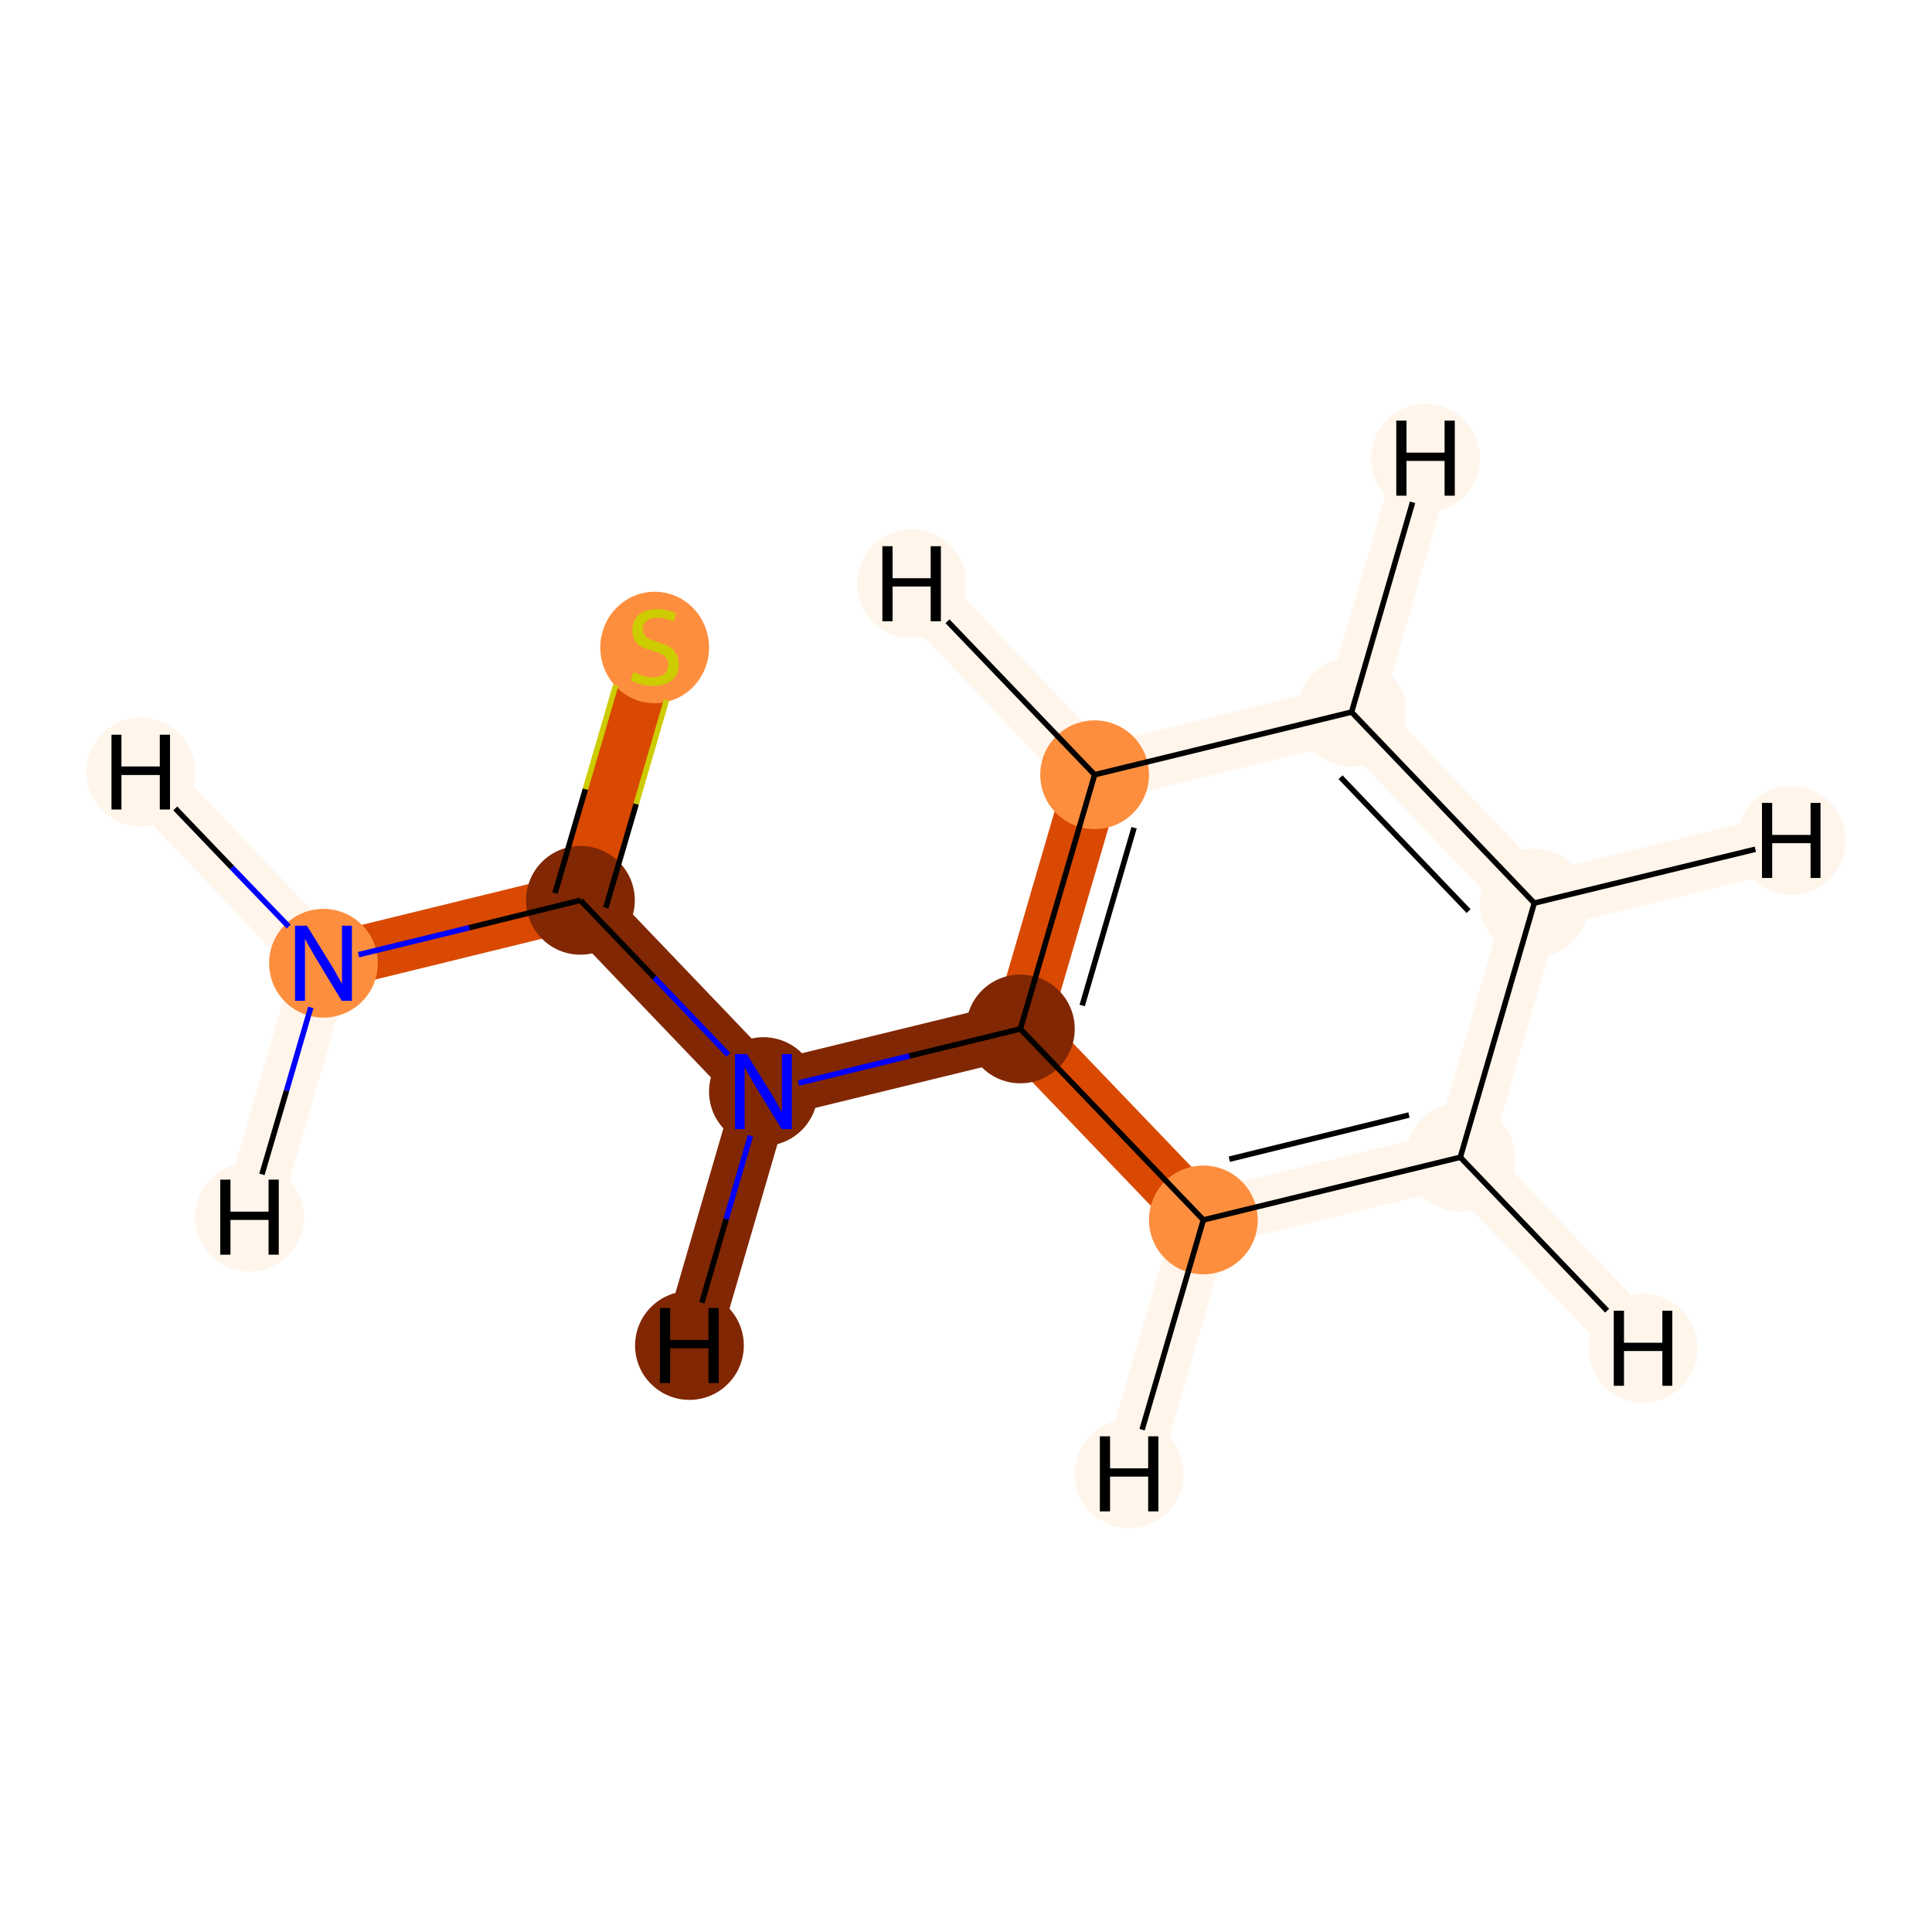 <?xml version='1.0' encoding='iso-8859-1'?>
<svg version='1.1' baseProfile='full'
              xmlns='http://www.w3.org/2000/svg'
                      xmlns:rdkit='http://www.rdkit.org/xml'
                      xmlns:xlink='http://www.w3.org/1999/xlink'
                  xml:space='preserve'
width='700px' height='700px' viewBox='0 0 700 700'>
<!-- END OF HEADER -->
<rect style='opacity:1.0;fill:#FFFFFF;stroke:none' width='700.0' height='700.0' x='0.0' y='0.0'> </rect>
<path d='M 117.2,349.0 L 210.3,326.2' style='fill:none;fill-rule:evenodd;stroke:#D94901;stroke-width:20.4px;stroke-linecap:butt;stroke-linejoin:miter;stroke-opacity:1' />
<path d='M 117.2,349.0 L 51.0,279.7' style='fill:none;fill-rule:evenodd;stroke:#FFF5EB;stroke-width:20.4px;stroke-linecap:butt;stroke-linejoin:miter;stroke-opacity:1' />
<path d='M 117.2,349.0 L 90.4,441.0' style='fill:none;fill-rule:evenodd;stroke:#FFF5EB;stroke-width:20.4px;stroke-linecap:butt;stroke-linejoin:miter;stroke-opacity:1' />
<path d='M 210.3,326.2 L 237.2,234.2' style='fill:none;fill-rule:evenodd;stroke:#D94901;stroke-width:20.4px;stroke-linecap:butt;stroke-linejoin:miter;stroke-opacity:1' />
<path d='M 210.3,326.2 L 276.6,395.5' style='fill:none;fill-rule:evenodd;stroke:#812703;stroke-width:20.4px;stroke-linecap:butt;stroke-linejoin:miter;stroke-opacity:1' />
<path d='M 276.6,395.5 L 369.7,372.8' style='fill:none;fill-rule:evenodd;stroke:#812703;stroke-width:20.4px;stroke-linecap:butt;stroke-linejoin:miter;stroke-opacity:1' />
<path d='M 276.6,395.5 L 249.8,487.5' style='fill:none;fill-rule:evenodd;stroke:#812703;stroke-width:20.4px;stroke-linecap:butt;stroke-linejoin:miter;stroke-opacity:1' />
<path d='M 369.7,372.8 L 396.6,280.7' style='fill:none;fill-rule:evenodd;stroke:#D94901;stroke-width:20.4px;stroke-linecap:butt;stroke-linejoin:miter;stroke-opacity:1' />
<path d='M 369.7,372.8 L 436.0,442.0' style='fill:none;fill-rule:evenodd;stroke:#D94901;stroke-width:20.4px;stroke-linecap:butt;stroke-linejoin:miter;stroke-opacity:1' />
<path d='M 396.6,280.7 L 489.7,258.0' style='fill:none;fill-rule:evenodd;stroke:#FFF5EB;stroke-width:20.4px;stroke-linecap:butt;stroke-linejoin:miter;stroke-opacity:1' />
<path d='M 396.6,280.7 L 330.3,211.5' style='fill:none;fill-rule:evenodd;stroke:#FFF5EB;stroke-width:20.4px;stroke-linecap:butt;stroke-linejoin:miter;stroke-opacity:1' />
<path d='M 489.7,258.0 L 555.9,327.2' style='fill:none;fill-rule:evenodd;stroke:#FFF5EB;stroke-width:20.4px;stroke-linecap:butt;stroke-linejoin:miter;stroke-opacity:1' />
<path d='M 489.7,258.0 L 516.5,166.0' style='fill:none;fill-rule:evenodd;stroke:#FFF5EB;stroke-width:20.4px;stroke-linecap:butt;stroke-linejoin:miter;stroke-opacity:1' />
<path d='M 555.9,327.2 L 529.1,419.3' style='fill:none;fill-rule:evenodd;stroke:#FFF5EB;stroke-width:20.4px;stroke-linecap:butt;stroke-linejoin:miter;stroke-opacity:1' />
<path d='M 555.9,327.2 L 649.0,304.5' style='fill:none;fill-rule:evenodd;stroke:#FFF5EB;stroke-width:20.4px;stroke-linecap:butt;stroke-linejoin:miter;stroke-opacity:1' />
<path d='M 529.1,419.3 L 436.0,442.0' style='fill:none;fill-rule:evenodd;stroke:#FFF5EB;stroke-width:20.4px;stroke-linecap:butt;stroke-linejoin:miter;stroke-opacity:1' />
<path d='M 529.1,419.3 L 595.3,488.5' style='fill:none;fill-rule:evenodd;stroke:#FFF5EB;stroke-width:20.4px;stroke-linecap:butt;stroke-linejoin:miter;stroke-opacity:1' />
<path d='M 436.0,442.0 L 409.1,534.0' style='fill:none;fill-rule:evenodd;stroke:#FFF5EB;stroke-width:20.4px;stroke-linecap:butt;stroke-linejoin:miter;stroke-opacity:1' />
<ellipse cx='117.2' cy='349.0' rx='19.2' ry='19.2'  style='fill:#FD8E3E;fill-rule:evenodd;stroke:#FD8E3E;stroke-width:1.0px;stroke-linecap:butt;stroke-linejoin:miter;stroke-opacity:1' />
<ellipse cx='210.3' cy='326.2' rx='19.2' ry='19.2'  style='fill:#812703;fill-rule:evenodd;stroke:#812703;stroke-width:1.0px;stroke-linecap:butt;stroke-linejoin:miter;stroke-opacity:1' />
<ellipse cx='237.2' cy='234.6' rx='19.2' ry='19.7'  style='fill:#FD8E3E;fill-rule:evenodd;stroke:#FD8E3E;stroke-width:1.0px;stroke-linecap:butt;stroke-linejoin:miter;stroke-opacity:1' />
<ellipse cx='276.6' cy='395.5' rx='19.2' ry='19.2'  style='fill:#812703;fill-rule:evenodd;stroke:#812703;stroke-width:1.0px;stroke-linecap:butt;stroke-linejoin:miter;stroke-opacity:1' />
<ellipse cx='369.7' cy='372.8' rx='19.2' ry='19.2'  style='fill:#812703;fill-rule:evenodd;stroke:#812703;stroke-width:1.0px;stroke-linecap:butt;stroke-linejoin:miter;stroke-opacity:1' />
<ellipse cx='396.6' cy='280.7' rx='19.2' ry='19.2'  style='fill:#FD8E3E;fill-rule:evenodd;stroke:#FD8E3E;stroke-width:1.0px;stroke-linecap:butt;stroke-linejoin:miter;stroke-opacity:1' />
<ellipse cx='489.7' cy='258.0' rx='19.2' ry='19.2'  style='fill:#FFF5EB;fill-rule:evenodd;stroke:#FFF5EB;stroke-width:1.0px;stroke-linecap:butt;stroke-linejoin:miter;stroke-opacity:1' />
<ellipse cx='555.9' cy='327.2' rx='19.2' ry='19.2'  style='fill:#FFF5EB;fill-rule:evenodd;stroke:#FFF5EB;stroke-width:1.0px;stroke-linecap:butt;stroke-linejoin:miter;stroke-opacity:1' />
<ellipse cx='529.1' cy='419.3' rx='19.2' ry='19.2'  style='fill:#FFF5EB;fill-rule:evenodd;stroke:#FFF5EB;stroke-width:1.0px;stroke-linecap:butt;stroke-linejoin:miter;stroke-opacity:1' />
<ellipse cx='436.0' cy='442.0' rx='19.2' ry='19.2'  style='fill:#FD8E3E;fill-rule:evenodd;stroke:#FD8E3E;stroke-width:1.0px;stroke-linecap:butt;stroke-linejoin:miter;stroke-opacity:1' />
<ellipse cx='51.0' cy='279.7' rx='19.2' ry='19.2'  style='fill:#FFF5EB;fill-rule:evenodd;stroke:#FFF5EB;stroke-width:1.0px;stroke-linecap:butt;stroke-linejoin:miter;stroke-opacity:1' />
<ellipse cx='90.4' cy='441.0' rx='19.2' ry='19.2'  style='fill:#FFF5EB;fill-rule:evenodd;stroke:#FFF5EB;stroke-width:1.0px;stroke-linecap:butt;stroke-linejoin:miter;stroke-opacity:1' />
<ellipse cx='249.8' cy='487.5' rx='19.2' ry='19.2'  style='fill:#812703;fill-rule:evenodd;stroke:#812703;stroke-width:1.0px;stroke-linecap:butt;stroke-linejoin:miter;stroke-opacity:1' />
<ellipse cx='330.3' cy='211.5' rx='19.2' ry='19.2'  style='fill:#FFF5EB;fill-rule:evenodd;stroke:#FFF5EB;stroke-width:1.0px;stroke-linecap:butt;stroke-linejoin:miter;stroke-opacity:1' />
<ellipse cx='516.5' cy='166.0' rx='19.2' ry='19.2'  style='fill:#FFF5EB;fill-rule:evenodd;stroke:#FFF5EB;stroke-width:1.0px;stroke-linecap:butt;stroke-linejoin:miter;stroke-opacity:1' />
<ellipse cx='649.0' cy='304.5' rx='19.2' ry='19.2'  style='fill:#FFF5EB;fill-rule:evenodd;stroke:#FFF5EB;stroke-width:1.0px;stroke-linecap:butt;stroke-linejoin:miter;stroke-opacity:1' />
<ellipse cx='595.3' cy='488.5' rx='19.2' ry='19.2'  style='fill:#FFF5EB;fill-rule:evenodd;stroke:#FFF5EB;stroke-width:1.0px;stroke-linecap:butt;stroke-linejoin:miter;stroke-opacity:1' />
<ellipse cx='409.1' cy='534.0' rx='19.2' ry='19.2'  style='fill:#FFF5EB;fill-rule:evenodd;stroke:#FFF5EB;stroke-width:1.0px;stroke-linecap:butt;stroke-linejoin:miter;stroke-opacity:1' />
<path class='bond-0 atom-0 atom-1' d='M 129.9,345.9 L 170.1,336.1' style='fill:none;fill-rule:evenodd;stroke:#0000FF;stroke-width:2.0px;stroke-linecap:butt;stroke-linejoin:miter;stroke-opacity:1' />
<path class='bond-0 atom-0 atom-1' d='M 170.1,336.1 L 210.3,326.2' style='fill:none;fill-rule:evenodd;stroke:#000000;stroke-width:2.0px;stroke-linecap:butt;stroke-linejoin:miter;stroke-opacity:1' />
<path class='bond-10 atom-0 atom-10' d='M 104.6,335.7 L 84.0,314.3' style='fill:none;fill-rule:evenodd;stroke:#0000FF;stroke-width:2.0px;stroke-linecap:butt;stroke-linejoin:miter;stroke-opacity:1' />
<path class='bond-10 atom-0 atom-10' d='M 84.0,314.3 L 63.5,292.9' style='fill:none;fill-rule:evenodd;stroke:#000000;stroke-width:2.0px;stroke-linecap:butt;stroke-linejoin:miter;stroke-opacity:1' />
<path class='bond-11 atom-0 atom-11' d='M 112.6,365.0 L 103.8,395.2' style='fill:none;fill-rule:evenodd;stroke:#0000FF;stroke-width:2.0px;stroke-linecap:butt;stroke-linejoin:miter;stroke-opacity:1' />
<path class='bond-11 atom-0 atom-11' d='M 103.8,395.2 L 94.9,425.5' style='fill:none;fill-rule:evenodd;stroke:#000000;stroke-width:2.0px;stroke-linecap:butt;stroke-linejoin:miter;stroke-opacity:1' />
<path class='bond-1 atom-1 atom-2' d='M 219.5,328.9 L 230.5,291.3' style='fill:none;fill-rule:evenodd;stroke:#000000;stroke-width:2.0px;stroke-linecap:butt;stroke-linejoin:miter;stroke-opacity:1' />
<path class='bond-1 atom-1 atom-2' d='M 230.5,291.3 L 241.5,253.6' style='fill:none;fill-rule:evenodd;stroke:#CCCC00;stroke-width:2.0px;stroke-linecap:butt;stroke-linejoin:miter;stroke-opacity:1' />
<path class='bond-1 atom-1 atom-2' d='M 201.1,323.6 L 212.1,285.9' style='fill:none;fill-rule:evenodd;stroke:#000000;stroke-width:2.0px;stroke-linecap:butt;stroke-linejoin:miter;stroke-opacity:1' />
<path class='bond-1 atom-1 atom-2' d='M 212.1,285.9 L 223.1,248.2' style='fill:none;fill-rule:evenodd;stroke:#CCCC00;stroke-width:2.0px;stroke-linecap:butt;stroke-linejoin:miter;stroke-opacity:1' />
<path class='bond-2 atom-1 atom-3' d='M 210.3,326.2 L 237.1,354.2' style='fill:none;fill-rule:evenodd;stroke:#000000;stroke-width:2.0px;stroke-linecap:butt;stroke-linejoin:miter;stroke-opacity:1' />
<path class='bond-2 atom-1 atom-3' d='M 237.1,354.2 L 263.9,382.2' style='fill:none;fill-rule:evenodd;stroke:#0000FF;stroke-width:2.0px;stroke-linecap:butt;stroke-linejoin:miter;stroke-opacity:1' />
<path class='bond-3 atom-3 atom-4' d='M 289.3,392.4 L 329.5,382.6' style='fill:none;fill-rule:evenodd;stroke:#0000FF;stroke-width:2.0px;stroke-linecap:butt;stroke-linejoin:miter;stroke-opacity:1' />
<path class='bond-3 atom-3 atom-4' d='M 329.5,382.6 L 369.7,372.8' style='fill:none;fill-rule:evenodd;stroke:#000000;stroke-width:2.0px;stroke-linecap:butt;stroke-linejoin:miter;stroke-opacity:1' />
<path class='bond-12 atom-3 atom-12' d='M 271.9,411.5 L 263.1,441.7' style='fill:none;fill-rule:evenodd;stroke:#0000FF;stroke-width:2.0px;stroke-linecap:butt;stroke-linejoin:miter;stroke-opacity:1' />
<path class='bond-12 atom-3 atom-12' d='M 263.1,441.7 L 254.3,472.0' style='fill:none;fill-rule:evenodd;stroke:#000000;stroke-width:2.0px;stroke-linecap:butt;stroke-linejoin:miter;stroke-opacity:1' />
<path class='bond-4 atom-4 atom-5' d='M 369.7,372.8 L 396.6,280.7' style='fill:none;fill-rule:evenodd;stroke:#000000;stroke-width:2.0px;stroke-linecap:butt;stroke-linejoin:miter;stroke-opacity:1' />
<path class='bond-4 atom-4 atom-5' d='M 392.1,364.3 L 410.9,299.9' style='fill:none;fill-rule:evenodd;stroke:#000000;stroke-width:2.0px;stroke-linecap:butt;stroke-linejoin:miter;stroke-opacity:1' />
<path class='bond-9 atom-9 atom-4' d='M 436.0,442.0 L 369.7,372.8' style='fill:none;fill-rule:evenodd;stroke:#000000;stroke-width:2.0px;stroke-linecap:butt;stroke-linejoin:miter;stroke-opacity:1' />
<path class='bond-5 atom-5 atom-6' d='M 396.6,280.7 L 489.7,258.0' style='fill:none;fill-rule:evenodd;stroke:#000000;stroke-width:2.0px;stroke-linecap:butt;stroke-linejoin:miter;stroke-opacity:1' />
<path class='bond-13 atom-5 atom-13' d='M 396.6,280.7 L 343.3,225.1' style='fill:none;fill-rule:evenodd;stroke:#000000;stroke-width:2.0px;stroke-linecap:butt;stroke-linejoin:miter;stroke-opacity:1' />
<path class='bond-6 atom-6 atom-7' d='M 489.7,258.0 L 555.9,327.2' style='fill:none;fill-rule:evenodd;stroke:#000000;stroke-width:2.0px;stroke-linecap:butt;stroke-linejoin:miter;stroke-opacity:1' />
<path class='bond-6 atom-6 atom-7' d='M 485.7,281.6 L 532.1,330.1' style='fill:none;fill-rule:evenodd;stroke:#000000;stroke-width:2.0px;stroke-linecap:butt;stroke-linejoin:miter;stroke-opacity:1' />
<path class='bond-14 atom-6 atom-14' d='M 489.7,258.0 L 511.8,182.0' style='fill:none;fill-rule:evenodd;stroke:#000000;stroke-width:2.0px;stroke-linecap:butt;stroke-linejoin:miter;stroke-opacity:1' />
<path class='bond-7 atom-7 atom-8' d='M 555.9,327.2 L 529.1,419.3' style='fill:none;fill-rule:evenodd;stroke:#000000;stroke-width:2.0px;stroke-linecap:butt;stroke-linejoin:miter;stroke-opacity:1' />
<path class='bond-15 atom-7 atom-15' d='M 555.9,327.2 L 636.0,307.7' style='fill:none;fill-rule:evenodd;stroke:#000000;stroke-width:2.0px;stroke-linecap:butt;stroke-linejoin:miter;stroke-opacity:1' />
<path class='bond-8 atom-8 atom-9' d='M 529.1,419.3 L 436.0,442.0' style='fill:none;fill-rule:evenodd;stroke:#000000;stroke-width:2.0px;stroke-linecap:butt;stroke-linejoin:miter;stroke-opacity:1' />
<path class='bond-8 atom-8 atom-9' d='M 510.5,404.0 L 445.4,420.0' style='fill:none;fill-rule:evenodd;stroke:#000000;stroke-width:2.0px;stroke-linecap:butt;stroke-linejoin:miter;stroke-opacity:1' />
<path class='bond-16 atom-8 atom-16' d='M 529.1,419.3 L 582.3,474.9' style='fill:none;fill-rule:evenodd;stroke:#000000;stroke-width:2.0px;stroke-linecap:butt;stroke-linejoin:miter;stroke-opacity:1' />
<path class='bond-17 atom-9 atom-17' d='M 436.0,442.0 L 413.8,518.0' style='fill:none;fill-rule:evenodd;stroke:#000000;stroke-width:2.0px;stroke-linecap:butt;stroke-linejoin:miter;stroke-opacity:1' />
<path  class='atom-0' d='M 111.2 335.4
L 120.1 349.8
Q 121.0 351.2, 122.4 353.8
Q 123.9 356.4, 123.9 356.5
L 123.9 335.4
L 127.5 335.4
L 127.5 362.6
L 123.8 362.6
L 114.3 346.9
Q 113.2 345.0, 112.0 342.9
Q 110.8 340.8, 110.5 340.1
L 110.5 362.6
L 106.9 362.6
L 106.9 335.4
L 111.2 335.4
' fill='#0000FF'/>
<path  class='atom-2' d='M 229.5 243.6
Q 229.8 243.7, 231.1 244.2
Q 232.4 244.7, 233.7 245.1
Q 235.2 245.4, 236.5 245.4
Q 239.1 245.4, 240.6 244.2
Q 242.1 242.9, 242.1 240.7
Q 242.1 239.2, 241.3 238.3
Q 240.6 237.4, 239.5 236.9
Q 238.3 236.4, 236.4 235.8
Q 234.0 235.1, 232.5 234.4
Q 231.1 233.7, 230.1 232.2
Q 229.1 230.8, 229.1 228.3
Q 229.1 224.9, 231.4 222.8
Q 233.7 220.7, 238.3 220.7
Q 241.4 220.7, 245.0 222.2
L 244.1 225.2
Q 240.9 223.8, 238.4 223.8
Q 235.8 223.8, 234.3 224.9
Q 232.9 226.0, 232.9 227.9
Q 232.9 229.3, 233.6 230.2
Q 234.4 231.1, 235.5 231.6
Q 236.6 232.1, 238.4 232.7
Q 240.9 233.4, 242.3 234.2
Q 243.8 235.0, 244.8 236.5
Q 245.9 238.1, 245.9 240.7
Q 245.9 244.5, 243.4 246.5
Q 240.9 248.5, 236.7 248.5
Q 234.3 248.5, 232.4 248.0
Q 230.6 247.5, 228.5 246.6
L 229.5 243.6
' fill='#CCCC00'/>
<path  class='atom-3' d='M 270.6 381.9
L 279.5 396.3
Q 280.4 397.7, 281.8 400.3
Q 283.2 402.9, 283.3 403.0
L 283.3 381.9
L 286.9 381.9
L 286.9 409.1
L 283.2 409.1
L 273.6 393.4
Q 272.5 391.5, 271.3 389.4
Q 270.2 387.3, 269.8 386.6
L 269.8 409.1
L 266.3 409.1
L 266.3 381.9
L 270.6 381.9
' fill='#0000FF'/>
<path  class='atom-10' d='M 40.4 266.2
L 44.0 266.2
L 44.0 277.7
L 57.9 277.7
L 57.9 266.2
L 61.6 266.2
L 61.6 293.3
L 57.9 293.3
L 57.9 280.8
L 44.0 280.8
L 44.0 293.3
L 40.4 293.3
L 40.4 266.2
' fill='#000000'/>
<path  class='atom-11' d='M 79.8 427.4
L 83.5 427.4
L 83.5 439.0
L 97.3 439.0
L 97.3 427.4
L 101.0 427.4
L 101.0 454.6
L 97.3 454.6
L 97.3 442.0
L 83.5 442.0
L 83.5 454.6
L 79.8 454.6
L 79.8 427.4
' fill='#000000'/>
<path  class='atom-12' d='M 239.1 473.9
L 242.8 473.9
L 242.8 485.5
L 256.7 485.5
L 256.7 473.9
L 260.4 473.9
L 260.4 501.1
L 256.7 501.1
L 256.7 488.5
L 242.8 488.5
L 242.8 501.1
L 239.1 501.1
L 239.1 473.9
' fill='#000000'/>
<path  class='atom-13' d='M 319.7 197.9
L 323.4 197.9
L 323.4 209.5
L 337.2 209.5
L 337.2 197.9
L 340.9 197.9
L 340.9 225.1
L 337.2 225.1
L 337.2 212.5
L 323.4 212.5
L 323.4 225.1
L 319.7 225.1
L 319.7 197.9
' fill='#000000'/>
<path  class='atom-14' d='M 505.9 152.4
L 509.6 152.4
L 509.6 164.0
L 523.4 164.0
L 523.4 152.4
L 527.1 152.4
L 527.1 179.6
L 523.4 179.6
L 523.4 167.0
L 509.6 167.0
L 509.6 179.6
L 505.9 179.6
L 505.9 152.4
' fill='#000000'/>
<path  class='atom-15' d='M 638.4 290.9
L 642.1 290.9
L 642.1 302.5
L 656.0 302.5
L 656.0 290.9
L 659.6 290.9
L 659.6 318.1
L 656.0 318.1
L 656.0 305.5
L 642.1 305.5
L 642.1 318.1
L 638.4 318.1
L 638.4 290.9
' fill='#000000'/>
<path  class='atom-16' d='M 584.7 474.9
L 588.4 474.9
L 588.4 486.5
L 602.3 486.5
L 602.3 474.9
L 605.9 474.9
L 605.9 502.1
L 602.3 502.1
L 602.3 489.5
L 588.4 489.5
L 588.4 502.1
L 584.7 502.1
L 584.7 474.9
' fill='#000000'/>
<path  class='atom-17' d='M 398.5 520.4
L 402.2 520.4
L 402.2 532.0
L 416.0 532.0
L 416.0 520.4
L 419.7 520.4
L 419.7 547.6
L 416.0 547.6
L 416.0 535.0
L 402.2 535.0
L 402.2 547.6
L 398.5 547.6
L 398.5 520.4
' fill='#000000'/>
</svg>
